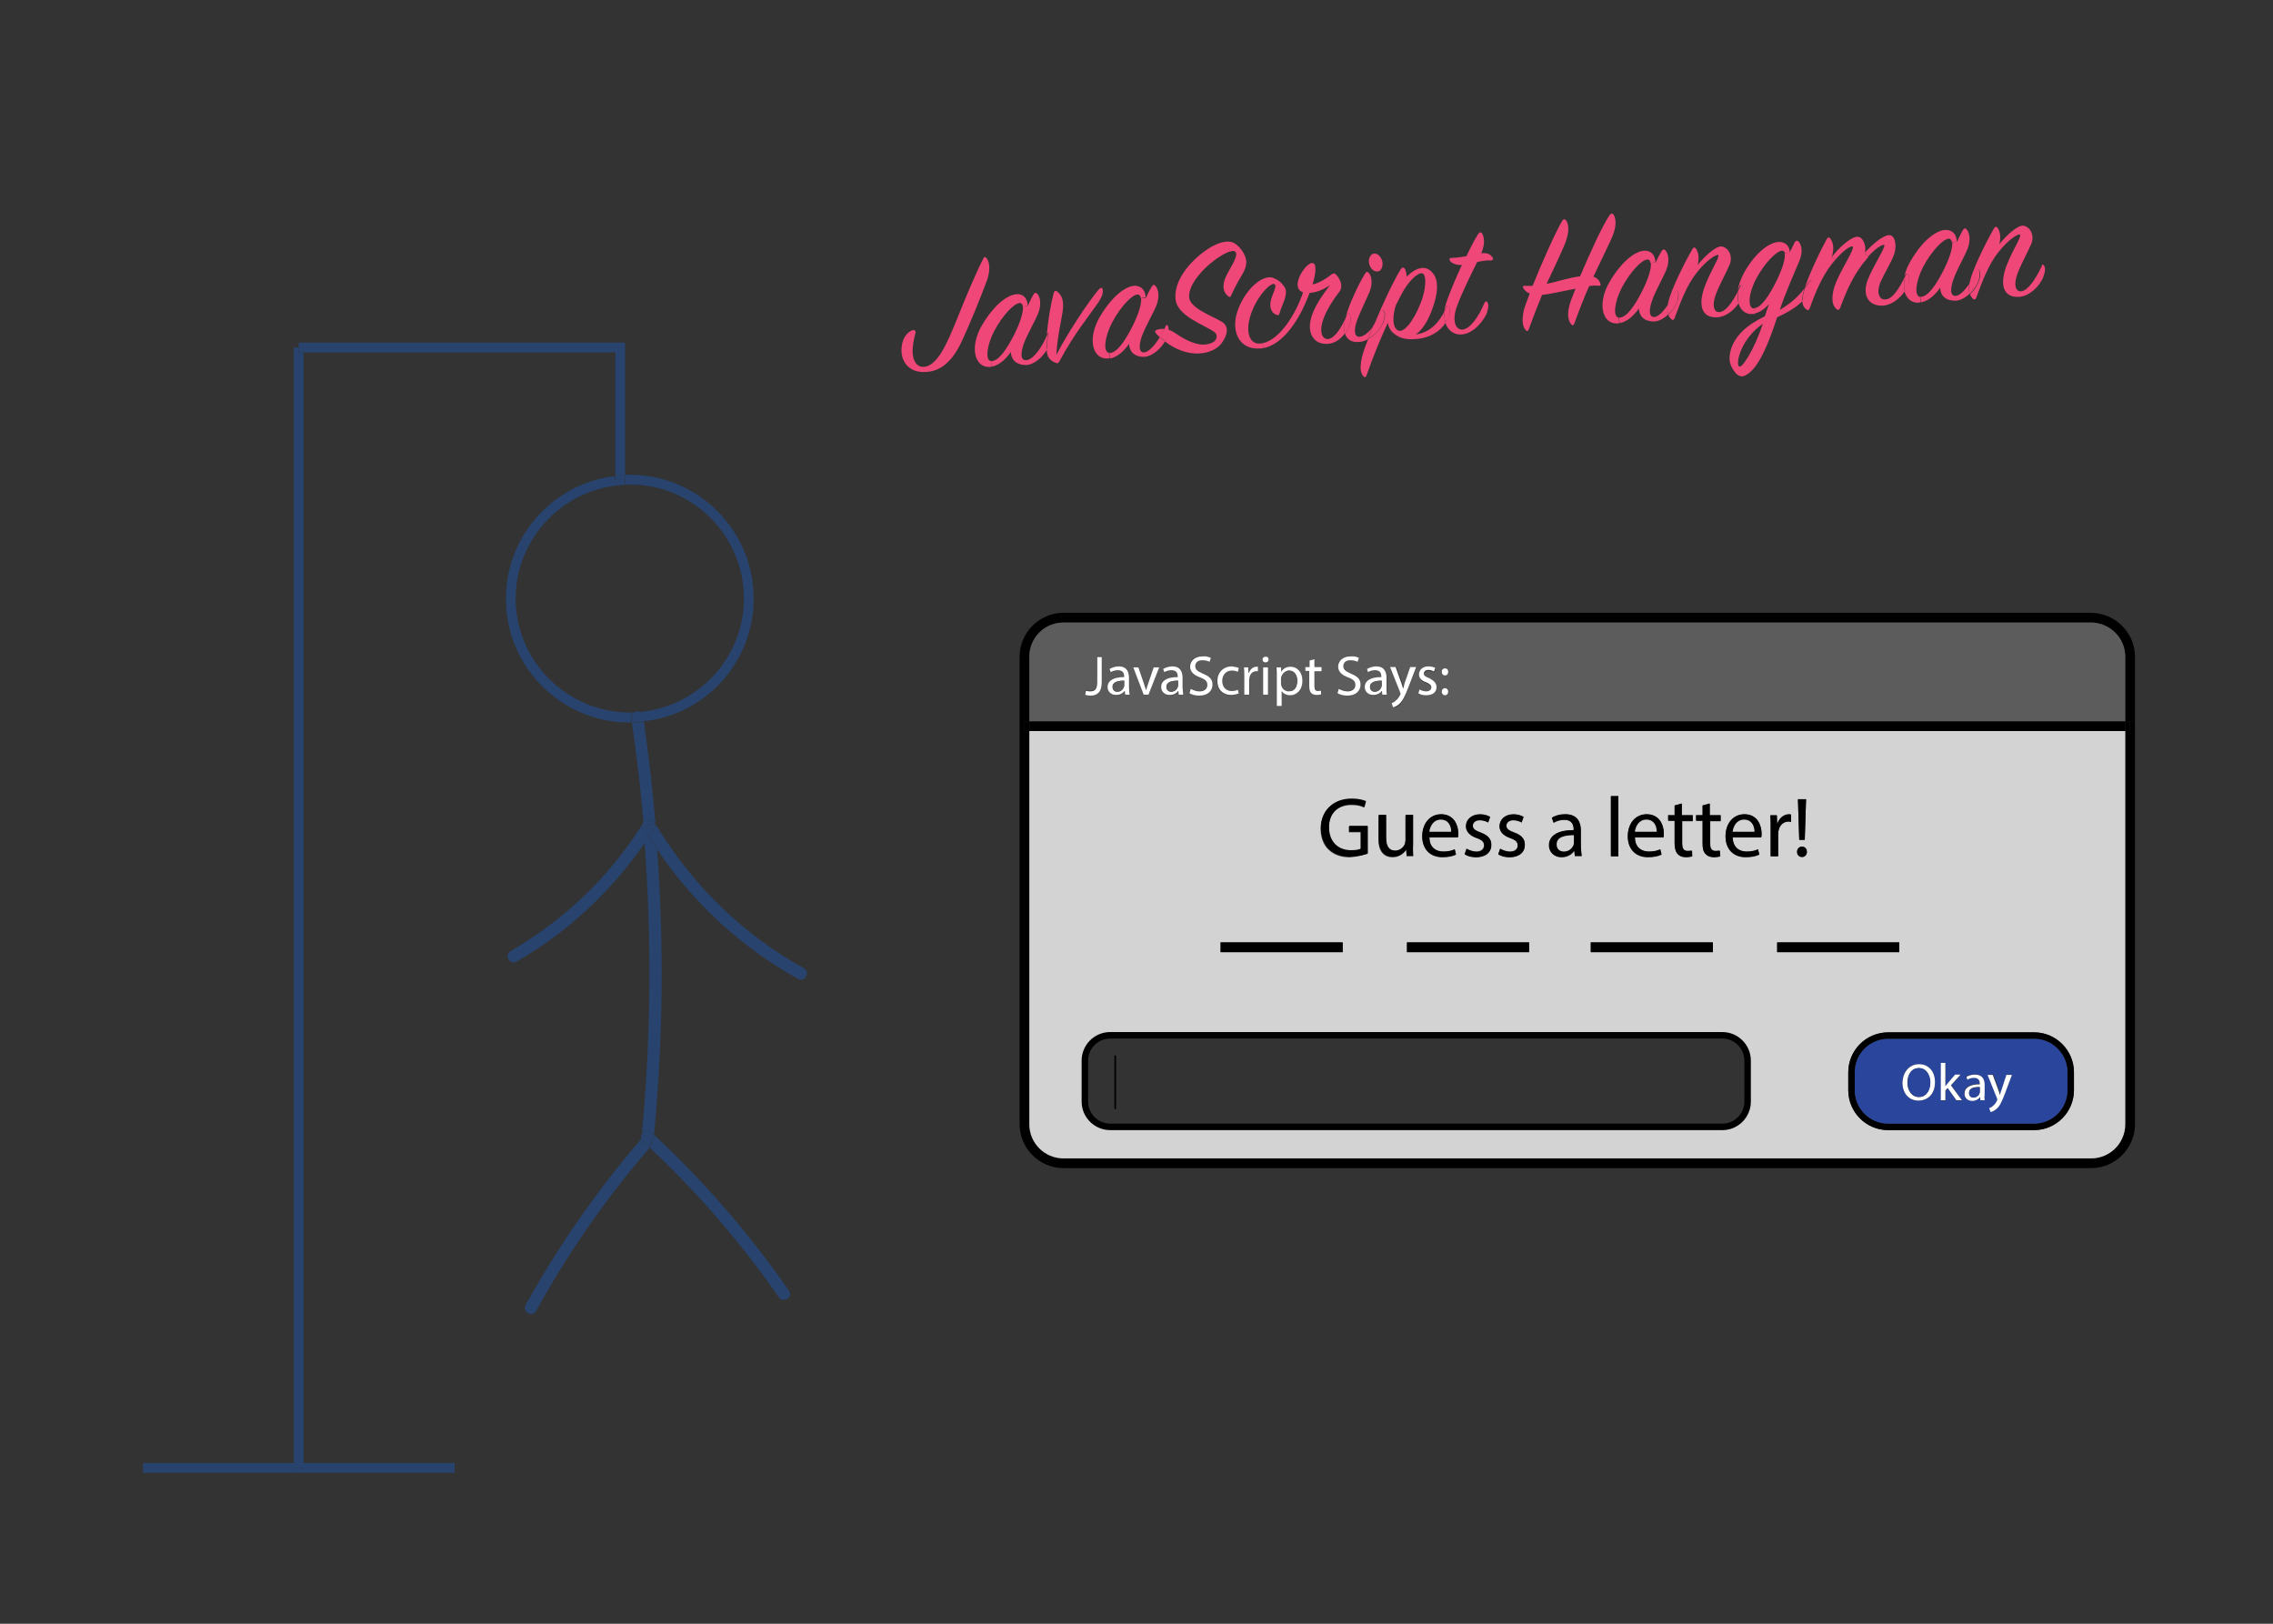 <?xml version="1.0" encoding="utf-8"?>
<!-- Generator: Adobe Illustrator 20.1.0, SVG Export Plug-In . SVG Version: 6.00 Build 0)  -->
<svg version="1.1" id="Layer_1" xmlns="http://www.w3.org/2000/svg" xmlns:xlink="http://www.w3.org/1999/xlink" x="0px" y="0px"
	 viewBox="0 0 700 500" style="enable-background:new 0 0 700 500;" xml:space="preserve">
<rect x="0" y="0" width="700" height="500" fill="#333333" stroke="none"/>
<style type="text/css">
	.st0{fill:#D3D3D3;}
	.st1{fill:#5C5C5C;}
	.st2{fill:#29459C;}
	.st3{fill:#EF4778;}
	.st4{fill:#FFFFFF;}
	.st5{fill:#27436E;}
	.st6{fill:none;stroke:#000000;stroke-width:2;stroke-miterlimit:10;}
</style>
<g id="XMLID_1_">
	<g id="XMLID_2_">
		<g>
			<path d="M657.5,222.1v124.1c0,7.4-6.1,13.5-13.5,13.5H327.5c-7.4,0-13.5-6.1-13.5-13.5V225.1h1.5h1.5v121.1
				c0,5.8,4.7,10.5,10.5,10.5H644c5.8,0,10.5-4.7,10.5-10.5V225.1h1.5v-3H657.5z"/>
			<path d="M657.5,202.2v19.9H656h-1.5v-19.9c0-5.8-4.7-10.5-10.5-10.5H327.5c-5.8,0-10.5,4.7-10.5,10.5v19.9h-1.5v3H314v-22.9
				c0-7.4,6.1-13.5,13.5-13.5H644C651.4,188.8,657.5,194.8,657.5,202.2z"/>
			<rect x="654.5" y="222.1" width="1.5" height="3"/>
			<path class="st0" d="M654.5,225.1v121.1c0,5.8-4.7,10.5-10.5,10.5H327.5c-5.8,0-10.5-4.7-10.5-10.5V225.1H654.5z M638.7,335.7
				v-5.5c0-6.8-5.5-12.3-12.3-12.3h-44.9c-6.8,0-12.3,5.5-12.3,12.3v5.5c0,6.8,5.5,12.3,12.3,12.3h44.9
				C633.1,348,638.7,342.5,638.7,335.7z M584.9,293.2v-3h-37.6v3H584.9z M555.8,258.6l0.4-12.5h-2.5l0.4,12.5H555.8z M556.5,262.3
				c0-0.9-0.6-1.6-1.5-1.6c-0.9,0-1.5,0.7-1.5,1.6c0,0.9,0.6,1.6,1.5,1.6C555.9,263.9,556.5,263.2,556.5,262.3z M551.6,253v-2.2
				c-0.2-0.1-0.4-0.1-0.7-0.1c-1.5,0-2.9,1.1-3.5,2.8h-0.1l-0.1-2.5h-2c0.1,1.2,0.1,2.4,0.1,3.9v8.7h2.3v-6.7c0-0.4,0-0.8,0.1-1.1
				c0.3-1.7,1.5-2.9,3.1-2.9C551.1,252.9,551.3,253,551.6,253z M542.4,257.8c0-0.2,0.1-0.6,0.1-1.1c0-2.3-1.1-5.9-5.2-5.9
				c-3.7,0-5.9,3-5.9,6.8c0,3.8,2.3,6.4,6.2,6.4c2,0,3.4-0.4,4.2-0.8l-0.4-1.6c-0.9,0.4-1.8,0.7-3.5,0.7c-2.3,0-4.3-1.3-4.3-4.4
				H542.4z M538.2,339.2v-12.6c0-4.3-3.5-7.8-7.8-7.8H341.9c-4.3,0-7.8,3.5-7.8,7.8v12.6c0,4.3,3.5,7.8,7.8,7.8h188.6
				C534.7,347,538.2,343.5,538.2,339.2z M529.9,252.8v-1.7h-3.3v-3.6l-2.2,0.6v3h-2v1.7h2v6.9c0,1.5,0.2,2.6,0.9,3.3
				c0.5,0.6,1.4,1,2.5,1c0.9,0,1.6-0.1,2-0.3l-0.1-1.7c-0.3,0.1-0.7,0.1-1.3,0.1c-1.3,0-1.7-0.9-1.7-2.4v-6.8H529.9z M527.5,293.2
				v-3h-37.6v3H527.5z M521.3,252.8v-1.7H518v-3.6l-2.2,0.6v3h-2v1.7h2v6.9c0,1.5,0.2,2.6,0.9,3.3c0.5,0.6,1.4,1,2.5,1
				c0.9,0,1.6-0.1,2-0.3l-0.1-1.7c-0.3,0.1-0.7,0.1-1.3,0.1c-1.3,0-1.7-0.9-1.7-2.4v-6.8H521.3z M512.3,257.8c0-0.2,0.1-0.6,0.1-1.1
				c0-2.3-1.1-5.9-5.2-5.9c-3.7,0-5.9,3-5.9,6.8c0,3.8,2.3,6.4,6.2,6.4c2,0,3.4-0.4,4.2-0.8l-0.4-1.6c-0.9,0.4-1.8,0.7-3.5,0.7
				c-2.3,0-4.3-1.3-4.3-4.4H512.3z M498.4,263.6v-18.5h-2.3v18.5H498.4z M485,263.6h2.1c-0.2-0.9-0.2-1.9-0.2-3v-4.7
				c0-2.5-0.9-5.1-4.8-5.1c-1.6,0-3.1,0.4-4.1,1.1l0.5,1.5c0.9-0.6,2.1-0.9,3.3-0.9c2.6,0,2.9,1.9,2.9,2.9v0.3
				c-4.9,0-7.6,1.6-7.6,4.7c0,1.8,1.3,3.6,3.9,3.6c1.8,0,3.1-0.9,3.8-1.9h0.1L485,263.6z M470.9,293.2v-3h-37.6v3H470.9z
				 M468.6,253.2l0.6-1.7c-0.7-0.4-1.8-0.8-3.1-0.8c-2.7,0-4.3,1.7-4.3,3.7c0,1.5,1.1,2.8,3.3,3.6c1.7,0.6,2.3,1.2,2.3,2.3
				c0,1-0.8,1.9-2.4,1.9c-1.1,0-2.4-0.5-3-0.9l-0.6,1.7c0.9,0.5,2.1,0.9,3.5,0.9c3,0,4.7-1.6,4.7-3.8c0-1.9-1.1-3-3.3-3.8
				c-1.6-0.6-2.4-1.1-2.4-2.1c0-0.9,0.8-1.7,2.1-1.7C467.2,252.5,468.1,252.9,468.6,253.2z M458.3,253.2l0.6-1.7
				c-0.7-0.4-1.8-0.8-3.1-0.8c-2.7,0-4.4,1.7-4.4,3.7c0,1.5,1.1,2.8,3.3,3.6c1.7,0.6,2.3,1.2,2.3,2.3c0,1-0.8,1.9-2.4,1.9
				c-1.1,0-2.3-0.5-3-0.9l-0.6,1.7c0.9,0.5,2.2,0.9,3.5,0.9c3,0,4.7-1.6,4.7-3.8c0-1.9-1.1-3-3.3-3.8c-1.6-0.6-2.4-1.1-2.4-2.1
				c0-0.9,0.8-1.7,2.1-1.7C456.9,252.5,457.8,252.9,458.3,253.2z M449,257.8c0-0.2,0.1-0.6,0.1-1.1c0-2.3-1.1-5.9-5.2-5.9
				c-3.7,0-5.9,3-5.9,6.8c0,3.8,2.3,6.4,6.2,6.4c2,0,3.4-0.4,4.2-0.8l-0.4-1.6c-0.9,0.4-1.8,0.7-3.5,0.7c-2.3,0-4.3-1.3-4.3-4.4H449
				z M433.2,263.6h2c-0.1-1-0.1-2.1-0.1-3.4v-9.1h-2.3v7.7c0,0.4-0.1,0.8-0.2,1.2c-0.4,1-1.5,2.1-3,2.1c-2.1,0-2.8-1.6-2.8-4v-7
				h-2.3v7.4c0,4.4,2.4,5.5,4.3,5.5c2.2,0,3.6-1.3,4.2-2.3h0L433.2,263.6z M421.2,262.9v-8.4h-5.8v1.8h3.6v5.2
				c-0.5,0.3-1.5,0.5-3,0.5c-4.1,0-6.8-2.6-6.8-7.1c0-4.4,2.8-7,7-7c1.8,0,2.9,0.3,3.9,0.8l0.5-1.8c-0.8-0.4-2.3-0.8-4.4-0.8
				c-5.9,0-9.5,3.8-9.5,9.1c0,2.7,0.9,5.1,2.5,6.5c1.7,1.6,3.9,2.3,6.5,2.3C418.2,263.8,420.2,263.2,421.2,262.9z M413.5,293.2v-3
				h-37.6v3H413.5z"/>
			<rect x="317" y="222.1" width="337.5" height="3"/>
			<path class="st1" d="M654.5,202.2v19.9H317v-19.9c0-5.8,4.7-10.5,10.5-10.5H644C649.8,191.8,654.5,196.5,654.5,202.2z M446,206.9
				c0-0.6-0.4-1.1-1-1.1c-0.6,0-1,0.4-1,1.1c0,0.6,0.4,1.1,1,1.1C445.6,207.9,446,207.5,446,206.9z M446,213c0-0.6-0.4-1.1-1-1.1
				c-0.6,0-1,0.5-1,1.1c0,0.6,0.4,1.1,1,1.1C445.6,214.1,446,213.6,446,213z M439.2,214.1c2,0,3.2-1,3.2-2.5c0-1.3-0.8-2-2.2-2.5
				c-1.1-0.4-1.6-0.7-1.6-1.4c0-0.6,0.5-1.1,1.4-1.1c0.8,0,1.4,0.3,1.7,0.5l0.4-1.1c-0.5-0.3-1.2-0.5-2.1-0.5
				c-1.8,0-2.9,1.1-2.9,2.5c0,1,0.7,1.9,2.2,2.4c1.1,0.4,1.6,0.8,1.6,1.6c0,0.7-0.5,1.2-1.6,1.2c-0.8,0-1.6-0.3-2-0.6l-0.4,1.2
				C437.4,213.9,438.3,214.1,439.2,214.1z M433.9,211.5l2.3-6h-1.6l-1.7,4.9c-0.2,0.6-0.4,1.2-0.5,1.8h0c-0.1-0.5-0.3-1.2-0.5-1.7
				l-1.8-5h-1.7l3.1,7.8c0.1,0.2,0.1,0.3,0.1,0.4c0,0.1-0.1,0.2-0.1,0.4c-0.3,0.8-0.9,1.4-1.3,1.7c-0.5,0.4-1,0.6-1.3,0.8l0.4,1.3
				c0.4-0.1,1.1-0.3,1.9-1C432,215.9,432.8,214.4,433.9,211.5z M425.8,213.9h1.4c-0.1-0.6-0.1-1.3-0.1-2v-3.1c0-1.7-0.6-3.5-3.2-3.5
				c-1.1,0-2.1,0.3-2.8,0.8l0.3,1c0.6-0.4,1.4-0.6,2.2-0.6c1.7,0,1.9,1.3,1.9,1.9v0.2c-3.2,0-5.1,1.1-5.1,3.1c0,1.2,0.9,2.4,2.6,2.4
				c1.2,0,2.1-0.6,2.6-1.2h0.1L425.8,213.9z M418.1,203.8l0.4-1.2c-0.5-0.3-1.4-0.6-2.6-0.6c-2.3,0-3.8,1.4-3.8,3.2
				c0,1.7,1.2,2.6,3.1,3.3c1.6,0.6,2.2,1.2,2.2,2.3c0,1.2-0.9,2-2.4,2c-1.1,0-2-0.4-2.7-0.8l-0.4,1.3c0.6,0.4,1.9,0.8,3,0.8
				c2.8,0,4.1-1.6,4.1-3.4c0-1.7-1-2.7-3-3.4c-1.6-0.6-2.3-1.2-2.3-2.3c0-0.8,0.6-1.8,2.2-1.8C417,203.2,417.7,203.6,418.1,203.8z
				 M407,206.6v-1.2h-2.2v-2.4l-1.5,0.4v2H402v1.2h1.3v4.6c0,1,0.2,1.8,0.6,2.2c0.4,0.4,1,0.6,1.7,0.6c0.6,0,1.1-0.1,1.4-0.2
				l-0.1-1.1c-0.2,0.1-0.5,0.1-0.9,0.1c-0.8,0-1.1-0.6-1.1-1.6v-4.5H407z M401.1,209.6c0-2.6-1.5-4.3-3.6-4.3c-1.4,0-2.4,0.6-3,1.6
				h0l-0.1-1.4H393c0,0.8,0.1,1.7,0.1,2.8v9.1h1.5v-4.6h0c0.5,0.8,1.5,1.3,2.6,1.3C399.2,214.1,401.1,212.6,401.1,209.6z
				 M389.7,204.1c0.6,0,1-0.4,1-0.9c0-0.5-0.4-0.9-0.9-0.9c-0.6,0-1,0.4-1,0.9C388.8,203.6,389.2,204.1,389.7,204.1z M390.5,213.9
				v-8.4H389v8.4H390.5z M387.4,206.8v-1.4c-0.1,0-0.3-0.1-0.4-0.1c-1,0-2,0.7-2.3,1.9h-0.1l-0.1-1.7h-1.3c0.1,0.8,0.1,1.6,0.1,2.6
				v5.8h1.5v-4.5c0-0.3,0-0.5,0.1-0.7c0.2-1.1,1-2,2.1-2C387.1,206.7,387.2,206.8,387.4,206.8z M381.1,206.9l0.3-1.2
				c-0.4-0.2-1.2-0.4-2.1-0.4c-2.8,0-4.5,1.9-4.5,4.5c0,2.6,1.6,4.3,4.2,4.3c1.1,0,2-0.3,2.4-0.5l-0.3-1.1c-0.4,0.2-1,0.4-1.9,0.4
				c-1.7,0-2.9-1.2-2.9-3.1c0-1.8,1-3.2,3-3.2C380.2,206.5,380.8,206.7,381.1,206.9z M372.4,203.8l0.4-1.2c-0.5-0.3-1.4-0.6-2.6-0.6
				c-2.3,0-3.8,1.4-3.8,3.2c0,1.7,1.2,2.6,3.1,3.3c1.6,0.6,2.2,1.2,2.2,2.3c0,1.2-0.9,2-2.4,2c-1.1,0-2-0.4-2.7-0.8l-0.4,1.3
				c0.6,0.4,1.9,0.8,3,0.8c2.8,0,4.1-1.6,4.1-3.4c0-1.7-1-2.7-3-3.4c-1.6-0.6-2.3-1.2-2.3-2.3c0-0.8,0.6-1.8,2.2-1.8
				C371.3,203.2,372,203.6,372.4,203.8z M363,213.9h1.4c-0.1-0.6-0.1-1.3-0.1-2v-3.1c0-1.7-0.6-3.5-3.2-3.5c-1.1,0-2.1,0.3-2.8,0.8
				l0.4,1c0.6-0.4,1.4-0.6,2.2-0.6c1.7,0,1.9,1.3,1.9,1.9v0.2c-3.3,0-5.1,1.1-5.1,3.1c0,1.2,0.9,2.4,2.6,2.4c1.2,0,2.1-0.6,2.6-1.2
				h0.1L363,213.9z M353.7,213.9l3.3-8.4h-1.6l-1.6,4.7c-0.3,0.8-0.5,1.5-0.7,2.2H353c-0.2-0.7-0.4-1.4-0.7-2.2l-1.6-4.7H349
				l3.2,8.4H353.7z M346.5,213.9h1.4c-0.1-0.6-0.1-1.3-0.1-2v-3.1c0-1.7-0.6-3.5-3.2-3.5c-1.1,0-2.1,0.3-2.8,0.8l0.4,1
				c0.6-0.4,1.4-0.6,2.2-0.6c1.7,0,1.9,1.3,1.9,1.9v0.2c-3.3,0-5.1,1.1-5.1,3.1c0,1.2,0.9,2.4,2.6,2.4c1.2,0,2.1-0.6,2.6-1.2h0.1
				L346.5,213.9z M339.3,210v-7.9h-1.5v7.7c0,2.3-0.8,2.9-2.2,2.9c-0.5,0-1-0.1-1.3-0.2l-0.2,1.2c0.4,0.2,1.1,0.3,1.6,0.3
				C337.8,214.1,339.3,213.1,339.3,210z"/>
			<path d="M638.7,330.2v5.5c0,6.8-5.5,12.3-12.3,12.3h-44.9c-6.8,0-12.3-5.5-12.3-12.3v-5.5c0-6.8,5.5-12.3,12.3-12.3h44.9
				C633.1,317.8,638.7,323.4,638.7,330.2z M636.7,335.7v-5.5c0-5.7-4.6-10.3-10.3-10.3h-44.9c-5.7,0-10.3,4.6-10.3,10.3v5.5
				c0,5.7,4.6,10.3,10.3,10.3h44.9C632,346,636.7,341.4,636.7,335.7z"/>
			<path class="st2" d="M636.7,330.2v5.5c0,5.7-4.6,10.3-10.3,10.3h-44.9c-5.7,0-10.3-4.6-10.3-10.3v-5.5c0-5.7,4.6-10.3,10.3-10.3
				h44.9C632,319.8,636.7,324.5,636.7,330.2z M617.5,336.5l2.1-5.6h-1.5l-1.5,4.6c-0.2,0.6-0.4,1.2-0.5,1.6h0
				c-0.1-0.5-0.3-1.1-0.5-1.6l-1.7-4.6h-1.6l2.9,7.2c0.1,0.2,0.1,0.3,0.1,0.4c0,0.1,0,0.2-0.1,0.3c-0.3,0.7-0.8,1.3-1.2,1.6
				c-0.4,0.4-0.9,0.6-1.2,0.7l0.4,1.2c0.4-0.1,1.1-0.3,1.8-0.9C615.7,340.6,616.4,339.2,617.5,336.5z M609.9,338.8h1.3
				c-0.1-0.5-0.1-1.2-0.1-1.9V334c0-1.6-0.6-3.2-3-3.2c-1,0-1.9,0.3-2.6,0.7l0.3,0.9c0.5-0.4,1.3-0.6,2-0.6c1.6,0,1.8,1.2,1.8,1.8
				v0.2c-3,0-4.7,1-4.7,2.9c0,1.1,0.8,2.2,2.4,2.2c1.1,0,2-0.5,2.4-1.2h0L609.9,338.8z M604.3,338.8l-3.4-4.6l3-3.2h-1.7l-2.3,2.7
				c-0.2,0.3-0.5,0.6-0.7,0.9h0v-7.2h-1.4v11.5h1.4v-3l0.7-0.8l2.7,3.8H604.3z M595.9,333.2c0-3.2-1.9-5.5-4.9-5.5
				c-2.9,0-5.1,2.3-5.1,5.7c0,3.3,2,5.5,4.9,5.5C593.6,339,595.9,337,595.9,333.2z"/>
			<path class="st3" d="M629.5,81.8c0.4,0.6,0.4,1.8-0.2,3.4c-1.2,3.1-4.4,6-7.4,6.2c-4.5,0.3-5.8-2.9-4.6-7.6
				c1.4-5.3,5.7-11.2,4.7-11.6c-0.5-0.2-3.5,1.5-6.6,5.5c-2.9,3.6-4.9,8.8-6.8,14c-0.2,0.5-0.5,0.7-1,0.3c-0.4-0.4-0.7-0.8-0.9-1.4
				c1.2-1.1,2.2-2.6,2.7-4c0.6-1.5,0.5-2.8,0.2-3.3c-0.2-0.5-0.6-0.4-0.8,0.1c-0.6,1.5-1.4,3-2.3,4.2c0-0.3,0.1-0.7,0.2-1.1
				c0.8-3.4,4.4-11,7.4-16.2c0.3-0.6,0.8-0.6,1.1-0.1c0.9,1.3,1,3.1,0.5,5c2.2-2.7,5.6-5.9,7.4-5.7c1.8,0.2,3.6,2.6,2.5,5.5
				c-1,2.4-3.3,6.5-4.3,9.3c-1.2,3.2-0.7,5.6,1.2,5.4c2.1-0.3,4.5-3.9,6.3-7.8C628.8,81.4,629.2,81.3,629.5,81.8z"/>
			<path class="st4" d="M619.6,331l-2.1,5.6c-1,2.7-1.7,4.1-2.7,4.9c-0.7,0.6-1.4,0.9-1.8,0.9l-0.4-1.2c0.4-0.1,0.8-0.3,1.2-0.7
				c0.4-0.3,0.9-0.9,1.2-1.6c0.1-0.1,0.1-0.3,0.1-0.3c0-0.1,0-0.2-0.1-0.4l-2.9-7.2h1.6l1.7,4.6c0.2,0.5,0.4,1.1,0.5,1.6h0
				c0.1-0.5,0.3-1.1,0.5-1.6l1.5-4.6H619.6z"/>
			<path class="st4" d="M611.2,338.8h-1.3l-0.1-1h0c-0.4,0.6-1.3,1.2-2.4,1.2c-1.6,0-2.4-1.1-2.4-2.2c0-1.9,1.7-2.9,4.7-2.9v-0.2
				c0-0.7-0.2-1.8-1.8-1.8c-0.7,0-1.5,0.2-2,0.6l-0.3-0.9c0.6-0.4,1.6-0.7,2.6-0.7c2.4,0,3,1.6,3,3.2v2.9
				C611.1,337.6,611.1,338.2,611.2,338.8z M609.7,336.1v-1.4c-1.6,0-3.3,0.2-3.3,1.8c0,0.9,0.6,1.4,1.3,1.4c1,0,1.7-0.6,1.9-1.3
				C609.7,336.5,609.7,336.3,609.7,336.1z"/>
			<path class="st2" d="M609.7,334.8v1.4c0,0.1,0,0.3-0.1,0.5c-0.2,0.7-0.9,1.3-1.9,1.3c-0.7,0-1.3-0.4-1.3-1.4
				C606.4,335,608.2,334.8,609.7,334.8z"/>
			<path class="st3" d="M609.5,83.2c0.2,0.5,0.3,1.8-0.2,3.3c-0.5,1.4-1.5,2.8-2.7,4c-0.3-0.8-0.4-1.7-0.2-2.9
				c0.9-1.3,1.7-2.8,2.3-4.2C608.9,82.8,609.2,82.7,609.5,83.2z"/>
			<path class="st3" d="M606.4,87.5c-0.2,1.2-0.1,2.2,0.2,2.9c-1.3,1.3-3,2.2-4.5,2.2c-2.9,0-4.5-1.5-4.6-4
				c-1.5,2.1-3.5,4.1-5.9,4.5l-0.2-1.7c0.1,0,0.2,0,0.2,0c2.2-0.1,4.7-3.7,7.1-8.5c2-4.1,2.7-6.9,2.5-8.3l1.5-0.2
				c0.6-1.3,1.2-2.5,1.7-3.4c0.4-0.7,0.9-0.9,1.2-0.4c0.9,0.9,1.4,3.1,0.4,5.9c-1,2.5-3.4,6.6-4.4,9.5c-1.1,3.1-1,5.3,0.8,5.1
				C603.5,91,605,89.5,606.4,87.5z"/>
			<path class="st4" d="M600.8,334.2l3.4,4.6h-1.7l-2.7-3.8l-0.7,0.8v3h-1.4v-11.5h1.4v7.2h0c0.2-0.3,0.5-0.6,0.7-0.9l2.3-2.7h1.7
				L600.8,334.2z"/>
			<path class="st3" d="M602.6,74.4l-1.5,0.2c-0.1-0.7-0.4-1.1-0.9-1.1c-1.7,0-5.3,3.7-7.9,8.6c-2.4,4.6-2.8,9.1-1,9.3l0.2,1.7
				c-0.2,0-0.3,0-0.5,0.1c-2.3,0.2-3.9-1.3-4.5-3.5c0.4-0.6,0.7-1.2,1-1.8c0.5-1.2,0.5-3,0.2-3.4c-0.3-0.3-0.7-0.3-1,0.2
				c-0.1,0.1-0.1,0.3-0.2,0.4c0.3-1.6,1-3.2,2-4.9c3.8-6.5,7.9-9.2,10.5-9.4C601.4,70.7,602.6,72.3,602.6,74.4z"/>
			<path class="st4" d="M591,327.7c3,0,4.9,2.3,4.9,5.5c0,3.8-2.3,5.7-5.1,5.7c-2.9,0-4.9-2.2-4.9-5.5
				C586,330,588.1,327.7,591,327.7z M594.4,333.3c0-2.2-1.1-4.4-3.5-4.4c-2.3,0-3.5,2.1-3.5,4.5c0,2.3,1.3,4.4,3.5,4.4
				C593.2,337.8,594.4,335.8,594.4,333.3z"/>
			<path class="st2" d="M591,328.9c2.3,0,3.5,2.3,3.5,4.4c0,2.5-1.3,4.5-3.5,4.5c-2.2,0-3.5-2.1-3.5-4.4
				C587.5,331,588.6,328.9,591,328.9z"/>
			<path class="st3" d="M587.8,84.5c0.3,0.4,0.2,2.1-0.2,3.4c-0.2,0.6-0.6,1.2-1,1.8c-0.3-1.3-0.3-2.8,0.1-4.6
				c0.1-0.1,0.1-0.3,0.2-0.4C587.1,84.2,587.5,84.2,587.8,84.5z"/>
			<path class="st3" d="M586.7,85.1c-0.4,1.7-0.4,3.3-0.1,4.6c-1.6,2.3-4.1,4.2-6.6,4.4c-4.6,0.3-6.5-3.2-4.9-7.7
				c1.7-4.5,6-10.8,5.1-11c-0.4-0.1-2,0.5-4.9,3.6l-1.1-1.1c2.4-2.7,5.7-5.4,7.5-5.5c1.9-0.1,2.5,3,1.7,5.7
				c-0.8,2.4-3.1,6.1-4.3,8.8c-1.3,3.1-0.4,5.5,1.5,5.3C582.8,92.2,584.9,88.8,586.7,85.1z"/>
			<rect x="547.3" y="290.2" width="37.6" height="3"/>
			<path class="st3" d="M574.3,78l1.1,1.1c-0.2,0.2-0.3,0.4-0.5,0.6c-4.1,4.7-6.3,10-8.2,15.1c-0.3,0.7-0.7,0.8-1.2,0.3
				c-0.9-0.7-1.8-2.7-0.6-6.7c1.4-4.5,6.7-12.2,5.6-12.5c-0.6-0.2-2.6,1-5.2,4l-1.2-0.7c2.1-2.9,5.9-6.2,7.8-6.3
				C573.7,72.8,574.9,75.6,574.3,78z"/>
			<path class="st3" d="M564.1,79.2l1.2,0.7c-0.3,0.4-0.7,0.8-1.1,1.3c-2.9,3.6-5.1,8.7-6.9,13.8c-0.2,0.5-0.5,0.7-1,0.3
				c-0.8-0.6-1.2-1.4-1.3-2.6c0.9-0.8,1.6-1.8,2.1-2.8c0.8-1.5,1-2.7,0.9-3.1c-0.2-0.5-0.6-0.5-0.9,0c-0.4,0.6-0.8,1.2-1.3,1.9
				c1.2-3.8,4.2-10.4,6.8-15.1c0.3-0.6,0.8-0.6,1.1-0.1C564.8,75,564.8,77.1,564.1,79.2z"/>
			<path class="st3" d="M558.1,86.9c0.1,0.5,0,1.7-0.9,3.1c-0.5,1-1.3,1.9-2.1,2.8c0-0.8,0.1-1.7,0.4-2.8c0.1-0.4,0.2-0.8,0.4-1.3
				c0.5-0.6,0.9-1.2,1.3-1.9C557.5,86.4,557.9,86.4,558.1,86.9z"/>
			<polygon points="556.2,246.1 555.8,258.6 554.1,258.6 553.7,246.1 			"/>
			<path class="st3" d="M555.8,88.7c-0.2,0.5-0.3,0.9-0.4,1.3c-0.3,1.1-0.4,2-0.4,2.8c-2,2-4.7,3.5-7.7,4.9
				c-2.4,7.3-5.6,15.9-9.8,17.9c-1,0.5-2.1,0.4-3.1-0.9c-1.2-1.5-2.3-3.3-1.5-6.5c1.2-4.9,5.5-8.4,10.6-10.8
				c0.4-1.2,0.8-2.5,1.3-3.8c-1.2,1.4-2.8,2.6-4.4,2.9l-0.3-1.6c0,0,0,0,0.1,0c2.1-0.1,4.5-3.6,6.9-8.4c2.1-4.3,2.8-7.2,2.5-8.5
				l1.5-0.2c0.6-1.1,1.1-2.1,1.5-3c0.4-0.8,0.9-0.8,1.3-0.4c0.9,0.9,1.4,3.1,0.3,5.8c-1.4,3.3-4.3,9.9-6.1,15.2
				C551.6,93.4,554,91.1,555.8,88.7z M535.5,112.8c0.8,1,4.6-4.8,7.4-13.1C536.3,104.2,534.5,111.6,535.5,112.8z"/>
			<path d="M554.9,260.7c0.9,0,1.5,0.7,1.5,1.6c0,0.9-0.6,1.6-1.5,1.6c-0.9,0-1.5-0.7-1.5-1.6C553.4,261.4,554.1,260.7,554.9,260.7z
				"/>
			<path d="M551.6,250.9v2.2c-0.2,0-0.5-0.1-0.8-0.1c-1.6,0-2.8,1.2-3.1,2.9c-0.1,0.3-0.1,0.7-0.1,1.1v6.7h-2.3V255
				c0-1.5,0-2.8-0.1-3.9h2l0.1,2.5h0.1c0.6-1.7,2-2.8,3.5-2.8C551.2,250.8,551.3,250.8,551.6,250.9z"/>
			<path class="st3" d="M551.2,77.8l-1.5,0.2c-0.1-0.5-0.4-0.8-0.9-0.8c-1.6,0-5.3,3.7-7.9,8.5c-2.5,4.7-2.8,9.3-0.7,9.3l0.3,1.6
				c-0.2,0.1-0.5,0.1-0.7,0.1c-2.2,0.2-3.8-1.2-4.4-3.3c0,0,0,0,0,0c0.4-0.6,0.8-1.3,1-1.9c0.6-1.6,0.6-2.8,0.2-3.4
				c-0.3-0.4-0.7-0.4-0.9,0.1c-0.1,0.3-0.3,0.7-0.5,1c0.3-1.7,1-3.5,2-5.4c3.7-6.4,7.8-9.1,10.5-9.3C550,74.4,551.2,76,551.2,77.8z"
				/>
			<path d="M542.5,256.7c0,0.5,0,0.8-0.1,1.1h-8.8c0.1,3.1,2,4.4,4.3,4.4c1.6,0,2.6-0.3,3.5-0.7l0.4,1.6c-0.8,0.4-2.2,0.8-4.2,0.8
				c-3.9,0-6.2-2.6-6.2-6.4c0-3.8,2.2-6.8,5.9-6.8C541.4,250.8,542.5,254.4,542.5,256.7z M540.3,256.1c0-1.5-0.6-3.7-3.2-3.7
				c-2.3,0-3.3,2.1-3.5,3.7H540.3z"/>
			<path class="st0" d="M537.1,252.4c2.6,0,3.2,2.3,3.2,3.7h-6.7C533.8,254.5,534.8,252.4,537.1,252.4z"/>
			<path class="st3" d="M536.7,88.2c0.4,0.6,0.4,1.8-0.2,3.4c-0.3,0.7-0.6,1.3-1,1.9c-0.3-1.2-0.4-2.6-0.1-4.2
				c0.2-0.3,0.3-0.7,0.5-1C536,87.8,536.4,87.8,536.7,88.2z"/>
			<path class="st3" d="M535.4,93.4C535.4,93.4,535.4,93.4,535.4,93.4c-1.5,2.3-4,4.1-6.4,4.3c-4.5,0.3-5.8-2.9-4.6-7.6
				c1.4-5.3,5.6-11.2,4.7-11.6c-0.5-0.2-3.5,1.5-6.6,5.5c-2.9,3.6-4.9,8.8-6.8,14c-0.2,0.5-0.5,0.7-1,0.3c-0.4-0.4-0.7-0.8-0.9-1.4
				c1.2-1.1,2.1-2.5,2.7-3.9c0.6-1.5,0.5-2.8,0.2-3.3c-0.2-0.5-0.6-0.4-0.8,0.1c-0.6,1.5-1.4,3-2.3,4.2c0-0.3,0.1-0.7,0.2-1.1
				c0.8-3.4,4.4-11,7.4-16.2c0.3-0.6,0.8-0.6,1.1-0.1c0.9,1.3,1,3.1,0.5,5c2.2-2.7,5.6-5.9,7.4-5.7c1.8,0.2,3.6,2.6,2.5,5.5
				c-1,2.4-3.3,6.5-4.3,9.3c-1.2,3.2-0.7,5.6,1.2,5.4c2-0.2,4.1-3.3,5.8-6.8C535,90.8,535.1,92.2,535.4,93.4z"/>
			<path d="M529.9,251.1v1.7h-3.3v6.8c0,1.6,0.4,2.4,1.7,2.4c0.6,0,1-0.1,1.3-0.1l0.1,1.7c-0.4,0.2-1.1,0.3-2,0.3
				c-1.1,0-1.9-0.3-2.5-1c-0.7-0.7-0.9-1.8-0.9-3.3v-6.9h-2v-1.7h2v-3l2.2-0.6v3.6H529.9z"/>
			<rect x="489.9" y="290.2" width="37.6" height="3"/>
			<path d="M521.3,251.1v1.7H518v6.8c0,1.6,0.4,2.4,1.7,2.4c0.6,0,1-0.1,1.3-0.1l0.1,1.7c-0.5,0.2-1.1,0.3-2,0.3
				c-1.1,0-1.9-0.3-2.5-1c-0.6-0.7-0.9-1.8-0.9-3.3v-6.9h-2v-1.7h2v-3l2.2-0.6v3.6H521.3z"/>
			<path class="st3" d="M516.7,89.6c0.2,0.5,0.3,1.8-0.2,3.3c-0.5,1.4-1.5,2.8-2.7,3.9c-0.3-0.8-0.4-1.7-0.2-2.9
				c0.9-1.3,1.6-2.8,2.3-4.2C516.1,89.2,516.5,89.1,516.7,89.6z"/>
			<path class="st3" d="M513.6,93.9c-0.2,1.2-0.1,2.2,0.2,2.9c-1.4,1.3-3,2.2-4.5,2.2c-2.9,0-4.5-1.6-4.6-4
				c-1.5,2.1-3.5,4.1-5.9,4.5l-0.2-1.7c0.1,0,0.2,0,0.2,0c2.2-0.1,4.7-3.7,7.1-8.5c2-4.1,2.7-6.9,2.5-8.3l1.5-0.2
				c0.6-1.3,1.2-2.5,1.7-3.3c0.4-0.7,0.8-0.9,1.3-0.4c0.8,0.9,1.4,3.1,0.3,5.9c-1,2.5-3.4,6.6-4.4,9.5c-1.1,3.1-1,5.3,0.8,5.1
				C510.8,97.4,512.3,95.9,513.6,93.9z"/>
			<path d="M512.4,256.7c0,0.5,0,0.8-0.1,1.1h-8.8c0,3.1,2,4.4,4.3,4.4c1.6,0,2.6-0.3,3.5-0.7l0.4,1.6c-0.8,0.4-2.2,0.8-4.2,0.8
				c-3.9,0-6.2-2.6-6.2-6.4c0-3.8,2.2-6.8,5.9-6.8C511.3,250.8,512.4,254.4,512.4,256.7z M510.2,256.1c0-1.5-0.6-3.7-3.2-3.7
				c-2.3,0-3.3,2.1-3.5,3.7H510.2z"/>
			<path class="st0" d="M507,252.4c2.6,0,3.2,2.3,3.2,3.7h-6.7C503.7,254.5,504.7,252.4,507,252.4z"/>
			<path class="st3" d="M509.8,80.8l-1.5,0.2c-0.1-0.7-0.4-1.1-0.9-1.1c-1.7,0-5.3,3.7-7.9,8.6c-2.4,4.6-2.8,9.1-1,9.3l0.2,1.7
				c-0.1,0-0.3,0.1-0.5,0.1c-4.9,0.3-6.4-6.3-2.4-13c3.9-6.5,7.9-9.2,10.5-9.4C508.6,77.1,509.8,78.7,509.8,80.8z"/>
			<rect x="496.1" y="245.2" width="2.3" height="18.5"/>
			<path class="st3" d="M497,66.2c0.8,1.5,0.9,4-1.1,8.1c-1.4,3-3.2,6.7-5.2,10.9c1.3,0.4,1.9,1.3,2.2,2.2c0.1,0.4,0,0.7-0.5,0.6
				c-0.9-0.1-1.9-0.1-3,0.1c-1.6,3.6-3.1,7.5-4.6,11.6c-0.2,0.5-0.5,0.6-0.9,0.2c-0.8-1-1.4-2.5-0.6-5.8c0.3-1.1,1-3,1.9-5.2
				c-3.8,0.7-7.9,1.7-10.3,1.9c-1.4,3.4-2.8,7-4.1,10.6c-0.2,0.6-0.6,0.7-0.9,0.3c-0.9-1-1.3-2.5-0.7-5.8c0.2-1.1,1-3.1,1.9-5.5
				c-1.2-0.5-1.7-1.2-1.9-1.6c-0.4-0.6-0.3-0.8,0.6-0.8c0.8,0,1.5,0.1,2.2,0c2.9-7.3,7.2-16.8,9.1-20c0.4-0.7,0.9-0.6,1.3,0
				c0.9,1.4,0.9,4-0.8,7.9c-1.3,3.1-3.2,7-5.3,11.5c3.6-0.7,6.8-1.9,10.3-2.3c3-7.1,7-15.8,9-18.7C496.1,65.6,496.6,65.6,497,66.2z"
				/>
			<path d="M487.1,263.6H485l-0.2-1.6h-0.1c-0.7,1-2.1,1.9-3.8,1.9c-2.6,0-3.9-1.8-3.9-3.6c0-3,2.7-4.7,7.6-4.7v-0.3
				c0-1-0.3-2.9-2.9-2.9c-1.2,0-2.4,0.4-3.3,0.9l-0.5-1.5c1-0.7,2.5-1.1,4.1-1.1c3.9,0,4.8,2.6,4.8,5.1v4.7
				C486.9,261.7,487,262.8,487.1,263.6z M484.7,259.4v-2.2c-2.5,0-5.3,0.4-5.3,2.8c0,1.5,1,2.2,2.2,2.2c1.6,0,2.7-1,3-2.1
				C484.6,259.9,484.7,259.6,484.7,259.4z"/>
			<path class="st0" d="M484.7,257.2v2.2c0,0.2,0,0.5-0.1,0.7c-0.4,1.1-1.4,2.1-3,2.1c-1.2,0-2.2-0.7-2.2-2.2
				C479.4,257.6,482.2,257.2,484.7,257.2z"/>
			<rect x="433.3" y="290.2" width="37.6" height="3"/>
			<path d="M469.2,251.6l-0.6,1.7c-0.5-0.3-1.4-0.7-2.6-0.7c-1.3,0-2.1,0.8-2.1,1.7c0,1,0.8,1.5,2.4,2.1c2.2,0.8,3.3,1.9,3.3,3.8
				c0,2.2-1.7,3.8-4.7,3.8c-1.4,0-2.6-0.3-3.5-0.9l0.6-1.7c0.7,0.4,1.9,0.9,3,0.9c1.7,0,2.4-0.8,2.4-1.9c0-1.1-0.6-1.7-2.3-2.3
				c-2.3-0.8-3.3-2.1-3.3-3.6c0-2,1.6-3.7,4.3-3.7C467.4,250.8,468.5,251.1,469.2,251.6z"/>
			<path class="st3" d="M459.6,79.2c0.4,0.6,0.2,1-0.6,1c-1.2-0.1-2.8,0.2-4.1,0.5c-1.8,3.7-4.5,9-6.2,13.6c-1.5,4-0.7,7.2,1.6,7.2
				c2.4-0.1,5.1-4,6.8-8.1c0.3-0.7,0.9-0.8,1.1-0.1c0.3,0.8,0.1,1.8-0.3,3.1c-0.6,1.6-3.8,6.5-8,6.6c-2.1,0.1-4-1.2-4.8-3.6
				c0.3-0.4,0.5-0.9,0.8-1.4c0.8-1.7,0.6-3.1,0.4-3.5c-0.1-0.5-0.7-0.7-1,0.1c-0.1,0.4-0.3,0.8-0.5,1.2c0.1-0.8,0.3-1.7,0.6-2.6
				c0.9-2.7,2.8-7.3,4.8-11.6c-1.8,0.1-3.1-0.6-3.5-1.1c-0.6-0.7-0.3-1.1,0.5-1.1c1.5,0,3-0.3,4.4-0.5c1.4-3,2.8-5.6,3.6-6.8
				c0.4-0.7,1-0.7,1.3-0.1c0.7,1.4,0.8,3.2-0.3,6C458.3,77.7,459.2,78.6,459.6,79.2z"/>
			<path d="M458.9,251.6l-0.6,1.7c-0.5-0.3-1.4-0.7-2.6-0.7c-1.4,0-2.1,0.8-2.1,1.7c0,1,0.8,1.5,2.4,2.1c2.2,0.8,3.3,1.9,3.3,3.8
				c0,2.2-1.7,3.8-4.7,3.8c-1.4,0-2.6-0.3-3.5-0.9l0.6-1.7c0.7,0.4,1.9,0.9,3,0.9c1.7,0,2.4-0.8,2.4-1.9c0-1.1-0.6-1.7-2.3-2.3
				c-2.3-0.8-3.3-2.1-3.3-3.6c0-2,1.6-3.7,4.4-3.7C457,250.8,458.2,251.1,458.9,251.6z"/>
			<path d="M449.1,256.7c0,0.5,0,0.8-0.1,1.1h-8.8c0,3.1,2,4.4,4.3,4.4c1.6,0,2.6-0.3,3.5-0.7l0.4,1.6c-0.8,0.4-2.2,0.8-4.2,0.8
				c-3.9,0-6.2-2.6-6.2-6.4c0-3.8,2.2-6.8,5.9-6.8C448,250.8,449.1,254.4,449.1,256.7z M446.9,256.1c0-1.5-0.6-3.7-3.2-3.7
				c-2.3,0-3.3,2.1-3.5,3.7H446.9z"/>
			<path class="st0" d="M443.7,252.4c2.6,0,3.2,2.3,3.2,3.7h-6.7C440.4,254.5,441.4,252.4,443.7,252.4z"/>
			<path class="st3" d="M446.4,94.5c0.1,0.5,0.3,1.8-0.4,3.5c-0.2,0.5-0.5,1-0.8,1.4c-0.4-1-0.5-2.3-0.3-3.7
				c0.2-0.4,0.4-0.8,0.5-1.2C445.7,93.8,446.3,94,446.4,94.5z"/>
			<path class="st4" d="M445,205.8c0.6,0,1,0.4,1,1.1c0,0.6-0.4,1.1-1,1.1c-0.6,0-1-0.5-1-1.1C444,206.2,444.4,205.8,445,205.8z"/>
			<path class="st4" d="M445,211.9c0.6,0,1,0.5,1,1.1c0,0.6-0.4,1.1-1,1.1c-0.6,0-1-0.5-1-1.1C444,212.4,444.4,211.9,445,211.9z"/>
			<path class="st3" d="M444.9,95.7c-0.2,1.4-0.1,2.7,0.3,3.7c-1.9,2.9-5,4.5-8.2,4.9c-3.4,0.4-5.6,0.1-7.6-1.5
				c-1.2-0.9-1.8-2.1-2-3.4c-2.2,4.7-4.5,10.3-6.6,16.3c-0.2,0.5-0.5,0.6-0.9,0.2c-0.9-1.1-1.2-2.5-0.5-5.8c0.3-1.3,1-3.4,2-5.8
				c2-1,3.7-2.9,4.7-5.2c0.5-1.4,0.6-2.5,0.1-3.3c-0.2-0.4-0.6-0.4-0.9,0.1c-0.6,1.7-1.5,3.3-2.4,4.7c2.8-6.8,6.6-14.8,8.5-17.7
				c0.5-0.7,1-0.6,1.3,0c0.3,0.7,0.5,1.5,0.5,2.3c2.2-2.2,5.2-3.9,7.6-1.6c2.7,2.5,1.9,7.3,0.2,11.8c-1.3,3.6-3.1,6.3-5,7.6
				C440.5,102.4,443.3,99.1,444.9,95.7z M437.4,93.6c1.8-4.4,2-8.8,0.7-9.4c-1.3-0.5-4.4,2.3-6.6,6.6c-0.5,1-1,2-1.6,3.1
				c-1.1,3.4-1.1,6.6,0.4,7.7C432.1,103,435.3,98.9,437.4,93.6z"/>
			<path class="st4" d="M442.4,211.6c0,1.5-1.1,2.5-3.2,2.5c-0.9,0-1.8-0.2-2.4-0.6l0.4-1.2c0.4,0.3,1.2,0.6,2,0.6
				c1.1,0,1.6-0.6,1.6-1.2c0-0.7-0.4-1.1-1.6-1.6c-1.5-0.5-2.2-1.4-2.2-2.4c0-1.4,1.1-2.5,2.9-2.5c0.9,0,1.6,0.2,2.1,0.5l-0.4,1.1
				c-0.3-0.2-0.9-0.5-1.7-0.5c-0.9,0-1.4,0.5-1.4,1.1c0,0.7,0.5,1,1.6,1.4C441.6,209.6,442.4,210.3,442.4,211.6z"/>
			<path class="st4" d="M436.1,205.5l-2.3,6c-1.1,2.9-1.9,4.4-2.9,5.3c-0.8,0.7-1.5,0.9-1.9,1l-0.4-1.3c0.4-0.1,0.9-0.4,1.3-0.8
				c0.4-0.3,0.9-0.9,1.3-1.7c0.1-0.1,0.1-0.3,0.1-0.4c0-0.1,0-0.2-0.1-0.4l-3.1-7.8h1.7l1.8,5c0.2,0.6,0.4,1.2,0.5,1.7h0
				c0.2-0.5,0.3-1.1,0.5-1.8l1.7-4.9H436.1z"/>
			<path d="M435.2,263.6h-2l-0.1-2.1h0c-0.6,1-1.9,2.3-4.2,2.3c-2,0-4.3-1.1-4.3-5.5v-7.4h2.3v7c0,2.4,0.7,4,2.8,4
				c1.5,0,2.6-1.1,3-2.1c0.1-0.3,0.2-0.8,0.2-1.2v-7.7h2.3v9.1C435.1,261.5,435.2,262.7,435.2,263.6z"/>
			<path class="st4" d="M427.1,213.9h-1.4l-0.1-1.1h-0.1c-0.5,0.7-1.4,1.2-2.6,1.2c-1.7,0-2.6-1.2-2.6-2.4c0-2,1.8-3.1,5.1-3.1v-0.2
				c0-0.7-0.2-1.9-1.9-1.9c-0.8,0-1.6,0.2-2.2,0.6l-0.3-1c0.7-0.4,1.7-0.8,2.8-0.8c2.6,0,3.2,1.8,3.2,3.5v3.1
				C427,212.6,427,213.3,427.1,213.9z M425.5,211.1v-1.5c-1.7,0-3.6,0.3-3.6,1.9c0,1,0.7,1.5,1.4,1.5c1.1,0,1.8-0.7,2-1.4
				C425.5,211.4,425.5,211.2,425.5,211.1z"/>
			<path class="st3" d="M426.1,95.8c0.5,0.8,0.4,1.9-0.1,3.3c-0.9,2.3-2.7,4.2-4.7,5.2c0.5-1.2,1-2.4,1.5-3.8c1-1.3,1.9-3,2.4-4.7
				C425.5,95.4,425.9,95.4,426.1,95.8z"/>
			<path class="st3" d="M425.3,79.5c0.8,1.3,0.5,2.8-0.1,3.6c-0.6,0.8-2.1,0.7-3-0.6c-0.9-1.4-0.8-3,0-3.9
				C423,77.6,424.6,78.1,425.3,79.5z"/>
			<path class="st1" d="M425.5,209.6v1.5c0,0.2,0,0.3-0.1,0.5c-0.2,0.7-0.9,1.4-2,1.4c-0.8,0-1.4-0.5-1.4-1.5
				C422,209.9,423.9,209.6,425.5,209.6z"/>
			<path class="st3" d="M421.5,84c0.8,0.8,1.4,3,0.3,5.8c-1,2.4-2.9,6.2-3.9,8.9c-1.1,3.1-0.8,5.2,0.9,5c1.3-0.2,2.7-1.3,3.9-3
				c-0.5,1.3-1,2.6-1.5,3.8c-0.9,0.5-1.9,0.8-2.8,0.8c-2.3,0.2-3.7-0.9-4.2-2.6c0.6-0.8,1.1-1.7,1.4-2.6c0.5-1.6,0.3-2.9,0-3.5
				c-0.2-0.5-0.6-0.4-0.8,0.1c-0.2,0.5-0.4,0.9-0.5,1.4c0-0.1,0.1-0.2,0.1-0.4c1-3.9,4.1-10.4,5.9-13.3
				C420.7,83.7,421,83.5,421.5,84z"/>
			<path d="M421.2,254.4v8.4c-1,0.4-3,1-5.4,1c-2.6,0-4.8-0.7-6.5-2.3c-1.5-1.5-2.5-3.8-2.5-6.5c0-5.2,3.6-9.1,9.5-9.1
				c2,0,3.6,0.4,4.4,0.8l-0.5,1.8c-0.9-0.4-2.1-0.8-3.9-0.8c-4.3,0-7,2.7-7,7c0,4.4,2.7,7.1,6.8,7.1c1.5,0,2.5-0.2,3-0.5v-5.2h-3.6
				v-1.8H421.2z"/>
			<path class="st4" d="M418.5,202.6l-0.4,1.2c-0.4-0.2-1.2-0.5-2.2-0.5c-1.6,0-2.2,0.9-2.2,1.8c0,1.1,0.7,1.6,2.3,2.3
				c2,0.8,3,1.7,3,3.4c0,1.8-1.3,3.4-4.1,3.4c-1.1,0-2.4-0.3-3-0.8l0.4-1.3c0.7,0.4,1.7,0.8,2.7,0.8c1.5,0,2.4-0.8,2.4-2
				c0-1.1-0.6-1.7-2.2-2.3c-1.9-0.7-3.1-1.7-3.1-3.3c0-1.8,1.5-3.2,3.8-3.2C417.1,202,418,202.3,418.5,202.6z"/>
			<path class="st3" d="M415.6,96.6c0.3,0.6,0.5,1.9,0,3.5c-0.3,0.9-0.8,1.8-1.4,2.6c-0.4-1.2-0.4-2.8,0.1-4.5
				c0.2-0.5,0.4-0.9,0.5-1.4C415,96.2,415.4,96.1,415.6,96.6z"/>
			<path class="st3" d="M414.3,98.1c-0.4,1.8-0.5,3.3-0.1,4.5c-1.4,2-3.5,3.3-5.6,3.3c-4.1,0.1-6-3.4-4.9-7.7
				c0.9-3.7,3.9-7.8,5.9-10.4c-2.3,1.6-4.6,2.3-6.3,2.4c-3.1,8.4-8.1,15.8-14.2,17l-0.3-1.5c5.4-1.1,10.3-9.1,12.5-15.7
				c-4.2-1.3,0.5-8.8,2.7-9c1.6-0.2,1.3,3.1,0.2,6.6c1.8-0.4,3.7-1.4,5.6-2.9c0.6-0.5,1.1-0.7,1.6-0.2c1,1,2.5,3.4,1.1,5.3
				c-2.3,3-4.6,6.7-5.3,9.6c-0.8,3,0,5,1.7,5C410.7,104.4,412.8,101.5,414.3,98.1z"/>
			<rect x="375.9" y="290.2" width="37.6" height="3"/>
			<path class="st4" d="M407,205.5v1.2h-2.2v4.5c0,1.1,0.3,1.6,1.1,1.6c0.4,0,0.7-0.1,0.9-0.1l0.1,1.1c-0.3,0.1-0.8,0.2-1.4,0.2
				c-0.7,0-1.3-0.2-1.7-0.6c-0.4-0.4-0.6-1.2-0.6-2.2v-4.6H402v-1.2h1.3v-2l1.5-0.4v2.4H407z"/>
			<path class="st4" d="M397.5,205.3c2,0,3.6,1.7,3.6,4.3c0,3-1.9,4.5-3.8,4.5c-1.1,0-2.1-0.5-2.6-1.3h0v4.6h-1.5v-9.1
				c0-1.1,0-1.9-0.1-2.8h1.4l0.1,1.4h0C395.1,205.9,396.1,205.3,397.5,205.3z M399.5,209.6c0-1.7-0.9-3.1-2.5-3.1
				c-1,0-2,0.8-2.3,1.9c-0.1,0.2-0.1,0.4-0.1,0.6v1.4c0,0.2,0,0.4,0.1,0.6c0.3,1.1,1.2,1.8,2.3,1.8
				C398.6,212.9,399.5,211.6,399.5,209.6z"/>
			<path class="st1" d="M397,206.5c1.6,0,2.5,1.4,2.5,3.1c0,1.9-0.9,3.3-2.6,3.3c-1.1,0-2-0.7-2.3-1.8c0-0.2-0.1-0.4-0.1-0.6V209
				c0-0.2,0-0.4,0.1-0.6C395,207.3,396,206.5,397,206.5z"/>
			<path class="st3" d="M395.6,88.4c1.3,2.1-0.7,5.1-1.5,7.9c-0.2,0.8-0.3,0.9-1.1,0.6c-1.3-0.5-2.2-2.1-1.6-4.5
				c0.5-2,2-4.4,1.1-4.9c-1-0.6-4.7,2.9-6.8,8c-2.5,6.1-1.1,10.3,2,10.3c0.4,0,0.7-0.1,1.1-0.1l0.3,1.5c-0.4,0.1-0.7,0.1-1.1,0.1
				c-6.7,0.5-9.4-5.9-6.4-12.8c2.9-6.8,8.1-10.2,10.8-8.8C394,86.4,394.9,87.3,395.6,88.4z"/>
			<path class="st4" d="M390.7,203.1c0,0.5-0.4,0.9-1,0.9c-0.5,0-0.9-0.4-0.9-0.9c0-0.5,0.4-0.9,1-0.9
				C390.4,202.2,390.7,202.6,390.7,203.1z"/>
			<rect x="389" y="205.5" class="st4" width="1.5" height="8.4"/>
			<path class="st4" d="M387.4,205.3v1.4c-0.2,0-0.3,0-0.5,0c-1.1,0-1.9,0.8-2.1,2c0,0.2-0.1,0.5-0.1,0.7v4.5h-1.5v-5.8
				c0-1,0-1.8-0.1-2.6h1.3l0.1,1.7h0.1c0.4-1.1,1.3-1.9,2.3-1.9C387.1,205.3,387.3,205.3,387.4,205.3z"/>
			<path class="st3" d="M383.6,79.4c0.7,2.1-0.5,4.2-1.2,5.4c-1.2,1.9-2.6,4.7-3.2,6.1c-0.2,0.5-0.5,0.8-1.1,0.2
				c-1.1-0.9-1.8-2.5-0.9-5.1c0.9-2.6,4.6-7.3,3.2-8.5c-1.9-1.7-14.4,7.3-14.2,13.9c0.1,3.5,7,5.8,10.1,7.7c2.1,1.3,2,3.7-0.1,6.6
				c-2.6,3.5-10.2,5.1-17.5-0.6c0.3-0.5,0.5-1,0.7-1.4c0.3-0.8,0.4-1.6,0.4-2.2c0.6,0.2,1.2,0.5,1.7,0.8c2.2,1.5,6,4,9.5,3.8
				c1.5-0.1,2.6-0.6,3.2-1.2c0.8-1.1,0.5-2.2-0.3-2.7c-3-2.2-11.6-4.9-11.9-10.3c-0.5-7.2,7.3-14,11.8-16.3c2.5-1.2,5-1.8,6.8-0.4
				C382.1,76.3,383.2,78,383.6,79.4z"/>
			<path class="st4" d="M381.5,205.7l-0.3,1.2c-0.4-0.2-0.9-0.4-1.8-0.4c-1.9,0-3,1.4-3,3.2c0,1.9,1.2,3.1,2.9,3.1
				c0.9,0,1.5-0.2,1.9-0.4l0.3,1.1c-0.4,0.2-1.3,0.5-2.4,0.5c-2.5,0-4.2-1.7-4.2-4.3c0-2.6,1.8-4.5,4.5-4.5
				C380.3,205.3,381.1,205.5,381.5,205.7z"/>
			<path class="st4" d="M372.9,202.6l-0.4,1.2c-0.4-0.2-1.2-0.5-2.2-0.5c-1.6,0-2.2,0.9-2.2,1.8c0,1.1,0.7,1.6,2.3,2.3
				c2,0.8,3,1.7,3,3.4c0,1.8-1.3,3.4-4.1,3.4c-1.1,0-2.4-0.3-3-0.8l0.4-1.3c0.7,0.4,1.7,0.8,2.7,0.8c1.5,0,2.4-0.8,2.4-2
				c0-1.1-0.6-1.7-2.2-2.3c-1.9-0.7-3.1-1.7-3.1-3.3c0-1.8,1.5-3.2,3.8-3.2C371.5,202,372.3,202.3,372.9,202.6z"/>
			<path class="st4" d="M364.4,213.9H363l-0.1-1.1h-0.1c-0.5,0.7-1.4,1.2-2.6,1.2c-1.7,0-2.6-1.2-2.6-2.4c0-2,1.8-3.1,5.1-3.1v-0.2
				c0-0.7-0.2-1.9-1.9-1.9c-0.8,0-1.6,0.2-2.2,0.6l-0.4-1c0.7-0.4,1.7-0.8,2.8-0.8c2.6,0,3.2,1.8,3.2,3.5v3.1
				C364.3,212.6,364.3,213.3,364.4,213.9z M362.8,211.1v-1.5c-1.7,0-3.6,0.3-3.6,1.9c0,1,0.7,1.5,1.4,1.5c1.1,0,1.8-0.7,2-1.4
				C362.8,211.4,362.8,211.2,362.8,211.1z"/>
			<path class="st1" d="M362.8,209.6v1.5c0,0.2,0,0.3-0.1,0.5c-0.2,0.7-0.9,1.4-2,1.4c-0.8,0-1.4-0.5-1.4-1.5
				C359.2,209.9,361.1,209.6,362.8,209.6z"/>
			<path class="st3" d="M359.9,101.5c0,0.6-0.1,1.4-0.4,2.2c-0.2,0.5-0.4,1-0.7,1.4c-0.5-0.4-1-0.9-1.6-1.3c0.5-0.8,1-1.7,1.4-2.6
				C359,101.3,359.4,101.3,359.9,101.5z"/>
			<path class="st3" d="M359.7,100.4c0.1,0.2,0.2,0.6,0.2,1.1c-0.4-0.1-0.9-0.2-1.3-0.2c0.1-0.2,0.2-0.5,0.3-0.7
				C359.1,100,359.5,99.9,359.7,100.4z"/>
			<path class="st3" d="M356.2,101.6c0.7-0.3,1.6-0.4,2.4-0.3c-0.4,0.9-0.9,1.8-1.4,2.6c-0.3-0.3-0.7-0.7-1-1
				C355.5,102.1,355.7,101.8,356.2,101.6z"/>
			<path class="st3" d="M357.2,103.8c0.5,0.5,1,0.9,1.6,1.3c-1.5,2.5-4.1,4.7-6.5,4.8c-2.9,0-4.5-1.6-4.6-4
				c-1.5,2.1-3.5,4.1-5.9,4.5l-0.2-1.7c0.1,0,0.1,0,0.2,0c2.2-0.1,4.7-3.7,7.1-8.5c2-4.1,2.7-6.9,2.5-8.3l1.5-0.2
				c0.6-1.3,1.2-2.5,1.7-3.3c0.4-0.7,0.8-0.9,1.2-0.4c0.9,0.9,1.4,3.1,0.4,5.9c-1,2.5-3.4,6.6-4.5,9.5c-1.1,3.1-1,5.3,0.8,5.1
				C354,108.2,355.7,106.2,357.2,103.8z"/>
			<path class="st4" d="M357,205.5l-3.3,8.4h-1.5l-3.2-8.4h1.6l1.6,4.7c0.3,0.8,0.5,1.5,0.7,2.2h0.1c0.2-0.7,0.4-1.4,0.7-2.2
				l1.6-4.7H357z"/>
			<path class="st3" d="M352.8,91.6l-1.5,0.2c-0.1-0.7-0.4-1.1-0.9-1.1c-1.7-0.1-5.3,3.7-7.9,8.6c-2.4,4.6-2.8,9.1-1,9.3l0.2,1.7
				c-0.1,0-0.3,0.1-0.5,0.1c-4.9,0.3-6.4-6.3-2.4-13c3.9-6.5,7.9-9.2,10.5-9.4C351.6,87.9,352.8,89.6,352.8,91.6z"/>
			<path class="st4" d="M347.9,213.9h-1.4l-0.1-1.1h-0.1c-0.5,0.7-1.4,1.2-2.6,1.2c-1.7,0-2.6-1.2-2.6-2.4c0-2,1.8-3.1,5.1-3.1v-0.2
				c0-0.7-0.2-1.9-1.9-1.9c-0.8,0-1.6,0.2-2.2,0.6l-0.4-1c0.7-0.4,1.7-0.8,2.8-0.8c2.6,0,3.2,1.8,3.2,3.5v3.1
				C347.7,212.6,347.8,213.3,347.9,213.9z M346.2,211.1v-1.5c-1.7,0-3.6,0.3-3.6,1.9c0,1,0.7,1.5,1.4,1.5c1.1,0,1.8-0.7,2-1.4
				C346.2,211.4,346.2,211.2,346.2,211.1z"/>
			<path class="st1" d="M346.2,209.6v1.5c0,0.2,0,0.3-0.1,0.5c-0.2,0.7-0.9,1.4-2,1.4c-0.8,0-1.4-0.5-1.4-1.5
				C342.7,209.9,344.6,209.6,346.2,209.6z"/>
			<rect x="343.2" y="325" width="0.5" height="16.5"/>
			<path class="st3" d="M339.6,89.2c0.2,1.1-0.3,2.5-1.9,4.7c-2.4,3.5-6.9,8.9-11.4,17.3c-0.2,0.4-0.5,0.8-1,0.6
				c-2-0.8-2.8-1.7-3-4.2v0c0.3-0.5,0.5-1,0.7-1.4c0.6-1.5,0.5-2.9,0.2-3.3c-0.2-0.4-0.5-0.4-0.8,0c0.3-3.9,1.1-8.8,2.1-12.7
				c0.2-0.6,0.6-0.8,1-0.5c1.8,1.4,2.2,3.3,1.7,6.6c-0.7,4.1-1.5,7.2-1.9,13c3.3-6.4,9.7-16.2,13.1-20.2
				C339.2,88.4,339.5,88.5,339.6,89.2z"/>
			<path class="st4" d="M339.3,202.2v7.9c0,3.1-1.5,4.1-3.5,4.1c-0.6,0-1.2-0.1-1.6-0.3l0.2-1.2c0.3,0.1,0.8,0.2,1.3,0.2
				c1.4,0,2.2-0.6,2.2-2.9v-7.7H339.3z"/>
			<path class="st3" d="M323.4,102.9c0.2,0.5,0.3,1.8-0.2,3.3c-0.2,0.5-0.4,1-0.7,1.4c0-0.2,0-0.3,0-0.5c0-1.1,0.1-2.6,0.2-4.3
				C322.8,102.5,323.1,102.5,323.4,102.9z"/>
			<path class="st3" d="M322.6,102.9c-0.1,1.7-0.2,3.1-0.2,4.3c0,0.2,0,0.3,0,0.5v0c-1.5,2.5-4.1,4.7-6.5,4.7c-2.9,0-4.5-1.6-4.6-4
				c-1.5,2.1-3.5,4.1-5.9,4.5l-0.2-1.7c0.1,0,0.1,0,0.2,0c2.2-0.1,4.7-3.7,7.1-8.5c2-4.1,2.7-6.9,2.5-8.3l1.5-0.2
				c0.6-1.3,1.2-2.5,1.7-3.4c0.4-0.7,0.8-0.8,1.2-0.4c0.9,0.9,1.4,3.1,0.4,5.9c-1,2.5-3.4,6.6-4.5,9.5c-1.1,3.1-1,5.3,0.8,5.1
				c2.2-0.2,4.8-4,6.4-7.8C322.5,103,322.6,102.9,322.6,102.9z"/>
			<rect x="315.5" y="222.1" width="1.5" height="3"/>
			<path class="st3" d="M316.5,94.2l-1.5,0.2c-0.1-0.7-0.4-1.1-0.9-1.1c-1.7,0-5.3,3.7-7.9,8.6c-2.4,4.6-2.8,9.1-1,9.3l0.2,1.7
				c-0.1,0-0.3,0.1-0.5,0.1c-4.9,0.3-6.4-6.3-2.4-13c3.9-6.5,7.9-9.2,10.5-9.4C315.3,90.4,316.5,92.1,316.5,94.2z"/>
			<path class="st3" d="M303.9,79.6c0.8,1.1,1.2,3.4,0.1,6.6c-1.5,4.2-5.9,15.1-8.4,20.1c-3.6,7-7.9,8.6-12.2,8.2
				c-4-0.4-6.5-3.9-5.6-8.5c0.4-2.3,1.9-3.9,3.2-4.3c0.7-0.2,1.1,0.1,0.9,1c-2.1,7.7,0.2,9.9,1.8,10.2c4.8,0.8,8.1-7.5,11.2-15.1
				c2.4-6.1,6.4-15.4,7.9-18.1C303,79,303.5,79,303.9,79.6z"/>
			<path class="st5" d="M247.6,298.2c2.1,1.2,0.2,4.4-1.9,3.2c-17.4-9.7-32.2-23.3-43.3-39.8c-0.2-2.5-0.4-5.1-0.6-7.6
				c0.2,0.1,0.4,0.3,0.6,0.6C213.5,272.9,229,287.8,247.6,298.2z"/>
			<path class="st5" d="M243,397.5c1.4,2-1.9,3.9-3.2,1.9c-11.6-16.7-24.9-32.1-39.7-46c0-0.1,0.1-0.1,0.1-0.2
				c0.3-0.3,0.4-0.7,0.5-1.1c0.4-0.3,0.7-0.8,0.7-1.4c0-0.4,0.1-0.8,0.1-1.2C217,364,230.9,380,243,397.5z"/>
			<path class="st5" d="M232.1,184.3c0,19.6-14.8,35.8-33.9,37.8c-0.1-0.6-0.2-1.2-0.3-1.8c-0.1-0.5-0.3-0.9-0.6-1.1
				c17.8-1.7,31.8-16.7,31.8-34.9c0-19.3-15.7-35.1-35.1-35.1c-0.5,0-1,0-1.4,0l-0.1-1.5v-1.5c0.5,0,1,0,1.5,0
				C215,146.2,232.1,163.3,232.1,184.3z"/>
			<path class="st5" d="M202.4,261.6c2.1,29.3,1.8,58.7-1,88c-0.3-0.3-0.6-0.6-0.9-0.9c-0.9-0.9-2.1-0.5-2.8,0.2
				c2.8-29.8,3-59.7,0.8-89.4c0.4-0.6,0.9-1.3,1.3-1.9C200.7,258.9,201.6,260.3,202.4,261.6z"/>
			<path class="st5" d="M201.9,254c0.2,2.5,0.4,5.1,0.6,7.6c-0.9-1.3-1.7-2.7-2.6-4c0.6-0.9,1.1-1.7,1.7-2.6
				C201.8,254.6,201.8,254.3,201.9,254C201.9,254,201.9,254,201.9,254z"/>
			<path class="st5" d="M201.9,254C201.9,254,201.9,254,201.9,254L201.9,254c0-1.6-2.5-2.7-3.5-0.9c-0.1,0.1-0.2,0.2-0.2,0.4
				c-0.9-10.4-2.1-20.7-3.6-31c1.3,0,2.5-0.1,3.7-0.2C199.8,232.8,201,243.4,201.9,254z"/>
			<path class="st5" d="M201.8,254L201.8,254c0,0.3-0.1,0.6-0.3,1c-0.6,0.9-1.1,1.8-1.7,2.6c-0.2-0.4-0.4-0.7-0.6-1.1
				C198.1,254.7,200.4,253.1,201.8,254z"/>
			<path class="st5" d="M201.5,349.6c0,0.4-0.1,0.8-0.1,1.2c-0.1,0.6-0.3,1-0.7,1.4c0.2-1.6-1.7-3-3-1.7c0-0.5,0.1-1,0.1-1.5
				c0.6-0.8,1.8-1.1,2.8-0.2C200.9,349,201.2,349.3,201.5,349.6z"/>
			<path class="st5" d="M201.8,254c-1.4-0.9-3.7,0.7-2.6,2.5c0.2,0.4,0.4,0.7,0.6,1.1c-0.4,0.6-0.8,1.3-1.3,1.9
				c-0.2-2-0.3-4.1-0.5-6.1c0.1-0.1,0.2-0.2,0.2-0.4C199.4,251.3,201.8,252.4,201.8,254z"/>
			<path class="st5" d="M197.6,350.4c1.3-1.3,3.2,0.2,3,1.7c-0.4,0.3-0.9,0.5-1.5,0.4c-0.4-0.4-0.9-0.8-1.3-1.2
				c-0.1-0.1-0.2-0.2-0.3-0.3c0-0.1,0-0.2,0-0.2C197.6,350.7,197.6,350.5,197.6,350.4z"/>
			<path class="st5" d="M200.6,352.1c0,0.4-0.2,0.7-0.5,1.1c-0.1,0.1-0.1,0.1-0.1,0.2c-0.3-0.3-0.6-0.5-0.9-0.8
				C199.7,352.6,200.2,352.5,200.6,352.1z"/>
			<path class="st5" d="M199.2,352.6c0.3,0.3,0.6,0.5,0.9,0.8c-13.4,15.5-25.1,32.3-35,50.3c-1.2,2.1-4.4,0.2-3.2-1.9
				c10.1-18.2,22-35.3,35.6-51.1c0,0.1,0.1,0.2,0.2,0.4C197.6,352,198.4,352.5,199.2,352.6z"/>
			<path class="st5" d="M197.9,351.4c0.4,0.4,0.9,0.8,1.3,1.2c-0.8,0-1.6-0.6-1.6-1.5C197.7,351.2,197.8,351.3,197.9,351.4z"/>
			<path class="st5" d="M198.1,253.4c0.2,2,0.3,4.1,0.5,6.1c-10.3,15-23.7,27.5-39.5,36.6c-2.1,1.2-4-2-1.9-3.2
				C173.9,283.2,187.9,269.8,198.1,253.4z"/>
			<path class="st5" d="M198,220.4c0.1,0.6,0.2,1.2,0.3,1.8c-1.2,0.1-2.5,0.2-3.7,0.2c-0.1-0.3-0.1-0.7-0.1-1.1
				c-0.1-0.9,0.3-1.6,0.9-2c0.7,0,1.4-0.1,2.1-0.1C197.6,219.5,197.9,219.8,198,220.4z"/>
			<path class="st5" d="M197.8,348.9c0,0.5-0.1,1-0.1,1.5c0,0-0.1,0.1-0.1,0.1c0,0-0.1,0.1-0.1,0.1
				C197.2,350.1,197.4,349.4,197.8,348.9z"/>
			<path class="st5" d="M197.6,350.4c0,0.1,0,0.2,0,0.4c0,0.1,0,0.2,0,0.2c-0.1-0.1-0.1-0.2-0.2-0.4c0,0,0.1-0.1,0.1-0.1
				C197.6,350.5,197.6,350.5,197.6,350.4z"/>
			<path class="st5" d="M195.2,219.4c0.6-0.4,1.5-0.5,2.1-0.1C196.6,219.3,195.9,219.4,195.2,219.4z"/>
			<path class="st5" d="M194,219.4c0.4,0,0.8,0,1.2,0c-0.6,0.4-1,1.1-0.9,2c0,0.4,0.1,0.7,0.1,1.1c-0.2,0-0.3,0-0.5,0
				c-21,0-38.1-17.1-38.1-38.1c0-19.5,14.7-35.6,33.6-37.8v1.2h3l0.1,1.5c-18.7,0.8-33.7,16.2-33.7,35.1
				C158.9,203.7,174.7,219.4,194,219.4z"/>
			<path class="st5" d="M192.5,146.3v1.5h-3v-1.2C190.5,146.4,191.5,146.3,192.5,146.3z"/>
			<path class="st5" d="M192.5,105.5v40.8c-1,0-2,0.1-3,0.2v-38h-96V107H92v-1.5H192.5z"/>
			<polygon class="st5" points="140,450.5 140,453.5 90.5,453.5 90.5,452 93.5,452 93.5,450.5 			"/>
			<rect x="90.5" y="450.5" class="st5" width="3" height="1.5"/>
			<polygon class="st5" points="93.5,108.5 93.5,450.5 90.5,450.5 90.5,107 92,107 92,108.5 			"/>
			<rect x="92" y="107" class="st5" width="1.5" height="1.5"/>
			<polygon class="st5" points="90.5,452 90.5,453.5 44,453.5 44,450.5 90.5,450.5 			"/>
		</g>
		<g>
			<path class="st6" d="M538.2,339.2v-12.6c0-4.3-3.5-7.8-7.8-7.8H341.9c-4.3,0-7.8,3.5-7.8,7.8v12.6c0,4.3,3.5,7.8,7.8,7.8h188.6
				C534.7,347,538.2,343.5,538.2,339.2z"/>
		</g>
	</g>
</g>
</svg>
